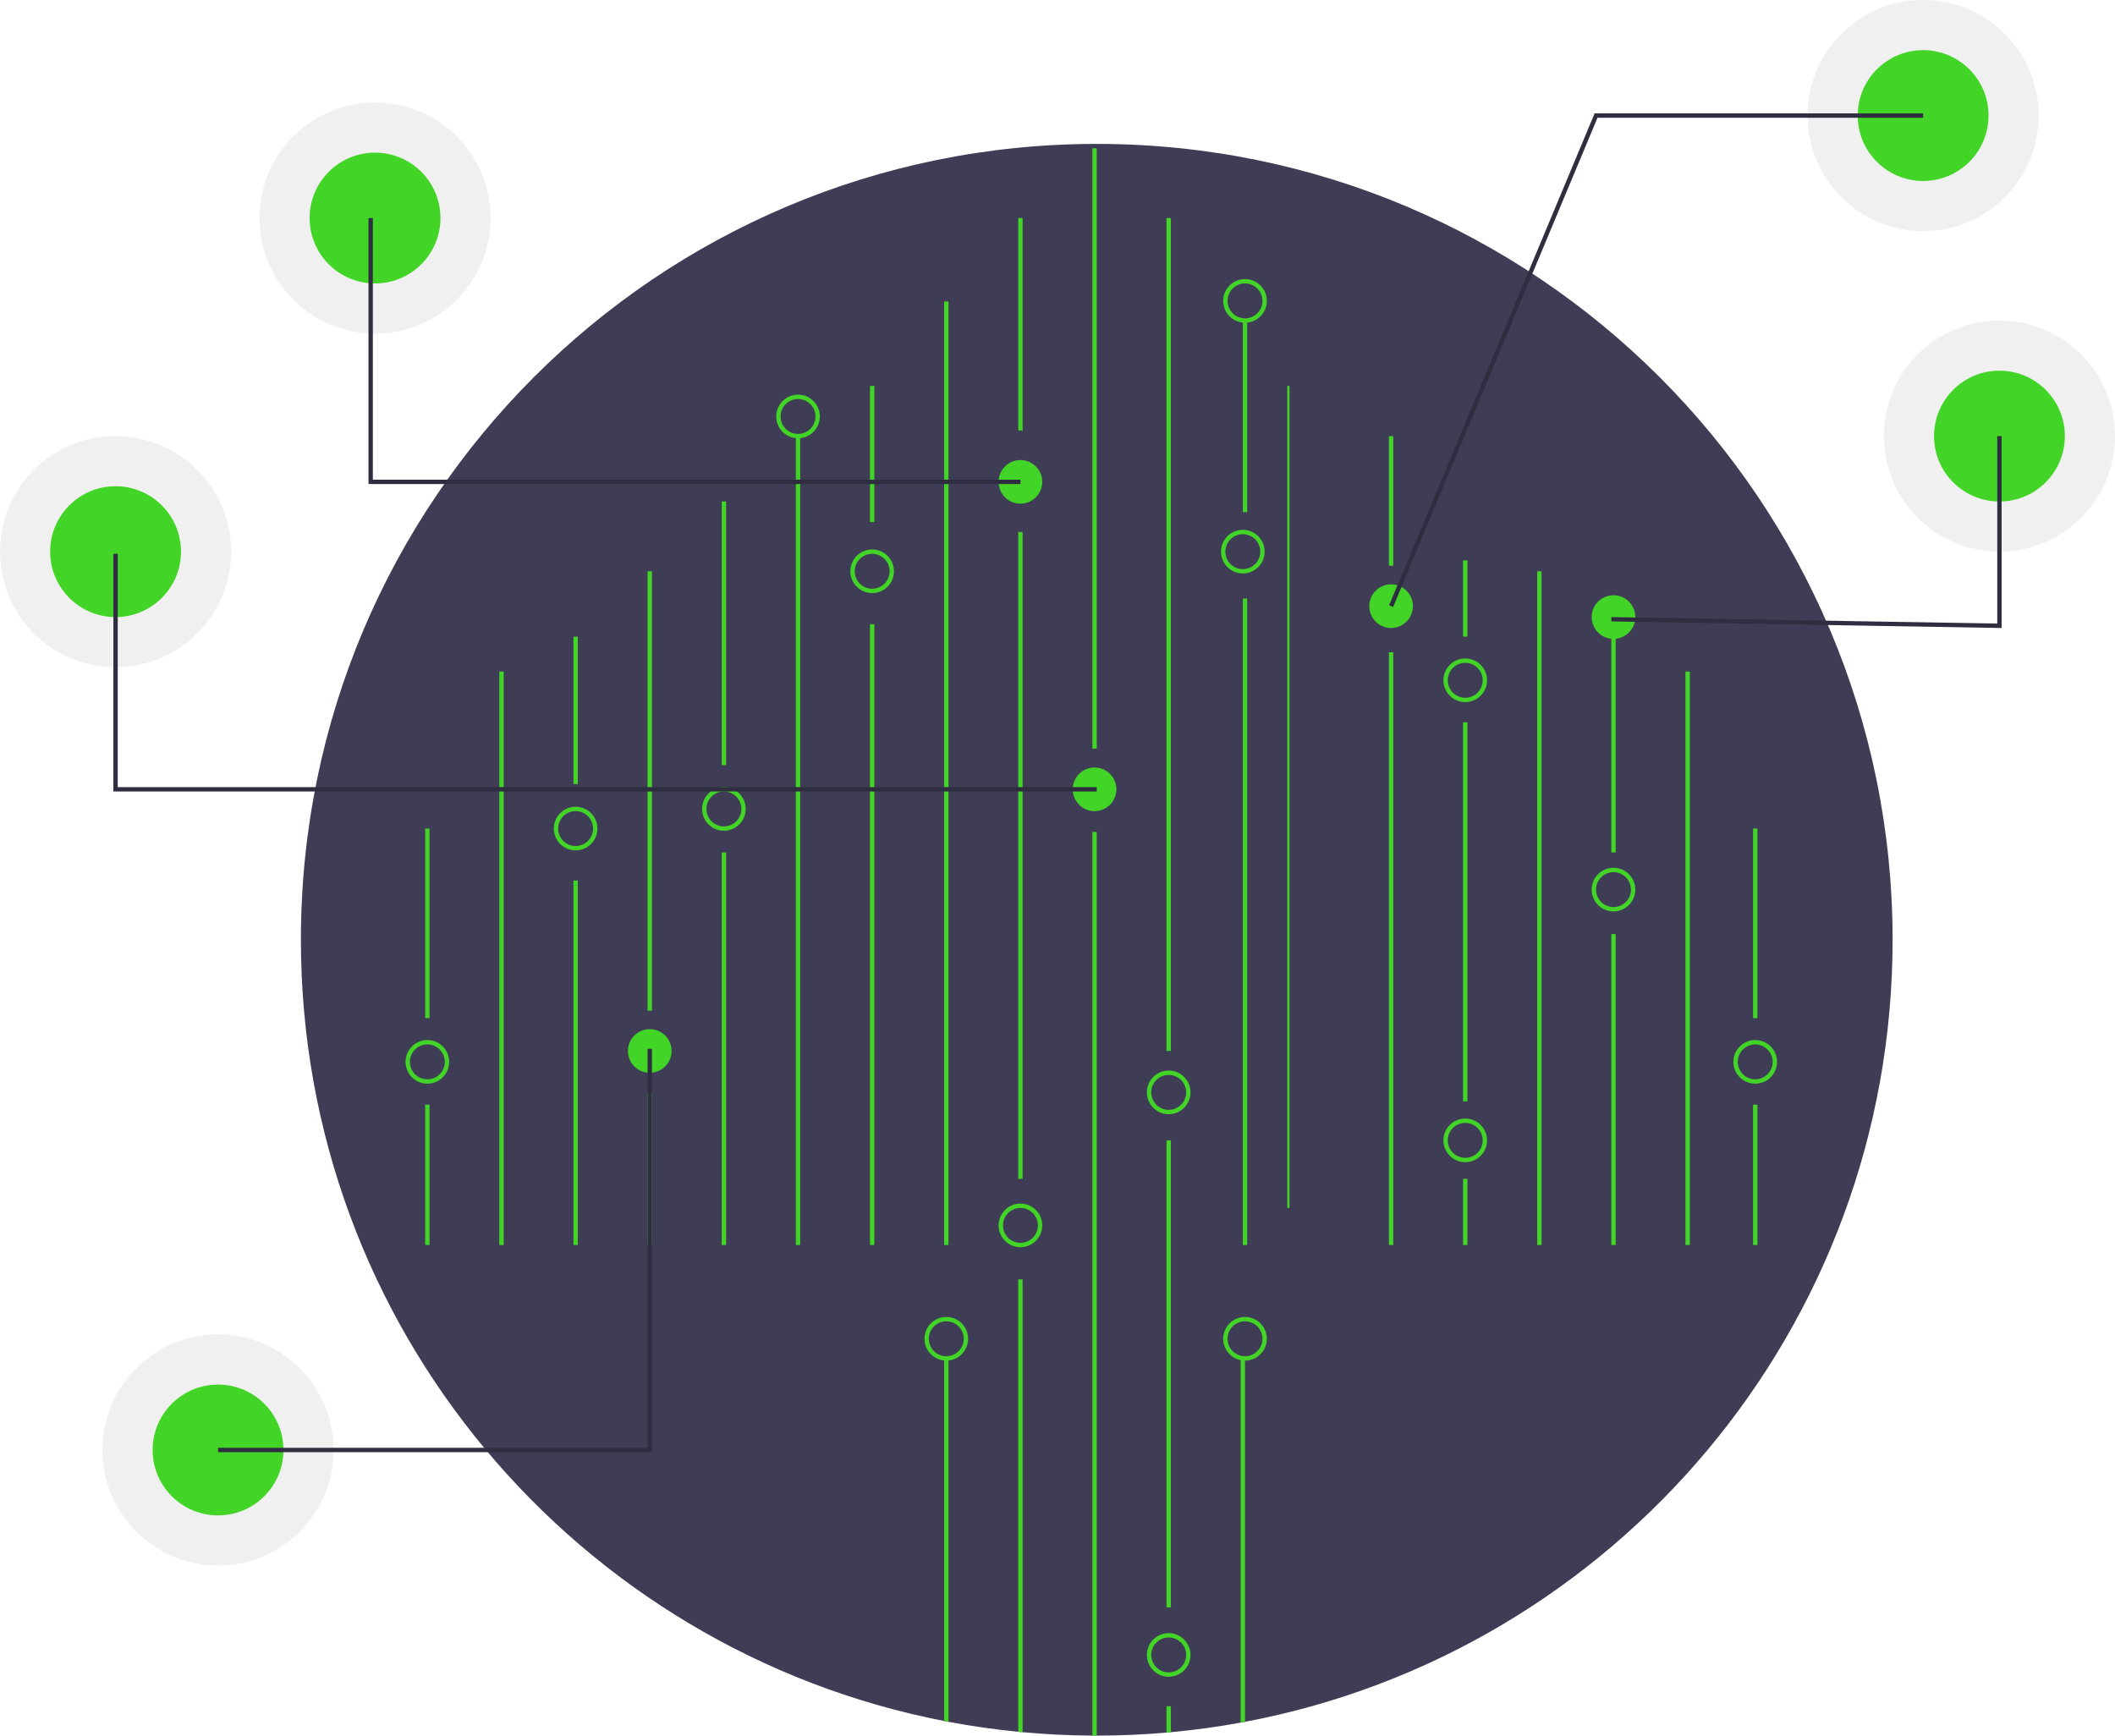<svg id="f4673761-b724-4a95-a095-d2125482816e" data-name="Layer 1" xmlns="http://www.w3.org/2000/svg" width="970" height="796" viewBox="0 0 970 796"><title>hologram</title><circle cx="917" cy="200" r="53" fill="#ccc" opacity="0.3"/><circle cx="917" cy="200" r="30" fill="#42d426"/><circle cx="882" cy="53" r="53" fill="#ccc" opacity="0.3"/><circle cx="882" cy="53" r="30" fill="#42d426"/><circle cx="53" cy="253" r="53" fill="#ccc" opacity="0.3"/><circle cx="53" cy="253" r="30" fill="#42d426"/><circle cx="100" cy="665" r="53" fill="#ccc" opacity="0.3"/><circle cx="100" cy="665" r="30" fill="#42d426"/><circle cx="172" cy="100" r="53" fill="#ccc" opacity="0.3"/><circle cx="172" cy="100" r="30" fill="#42d426"/><path d="M983,483c0,178.34-127.91,326.81-297,358.67-.66.13-1.33.25-2,.37q-15.765,2.895-32,4.39c-.67.07-1.33.13-2,.18q-15.81,1.38-32,1.39c-.67,0-1.33,0-2-.01q-16.17-.075-32-1.56c-.67-.05-1.33-.12-2-.19q-16.215-1.575-32-4.57c-.67-.12-1.34-.25-2-.38C379.9,808.64,253,660.64,253,483c0-201.58,163.42-365,365-365S983,281.42,983,483Z" transform="translate(-115 -52)" fill="#3f3d56"/><rect x="570" y="274.5" width="2" height="296.5" fill="#42d426"/><rect x="570" y="147.402" width="2" height="87.472" fill="#42d426"/><rect x="433" y="138.275" width="2" height="432.725" fill="#42d426"/><rect x="467" y="100" width="2" height="97.457" fill="#42d426"/><rect x="467" y="244" width="2" height="296.638" fill="#42d426"/><path d="M584,638.75V846.43c-.67-.05-1.33-.12-2-.19V638.75Z" transform="translate(-115 -52)" fill="#42d426"/><rect x="501" y="68" width="2" height="275.347" fill="#42d426"/><path d="M618,433.52V848c-.67,0-1.33,0-2-.01V433.52Z" transform="translate(-115 -52)" fill="#42d426"/><rect x="535" y="100" width="2" height="382" fill="#42d426"/><rect x="535" y="523" width="2" height="214.173" fill="#42d426"/><path d="M652,834.53v11.9c-.67.07-1.33.13-2,.18V834.53Z" transform="translate(-115 -52)" fill="#42d426"/><path d="M686,675V841.67c-.66.13-1.33.25-2,.37V675Z" transform="translate(-115 -52)" fill="#42d426"/><path d="M550,675V841.67c-.67-.12-1.34-.25-2-.38V675Z" transform="translate(-115 -52)" fill="#42d426"/><rect x="399" y="177" width="2" height="62.41" fill="#42d426"/><rect x="399" y="286.275" width="2" height="284.725" fill="#42d426"/><rect x="365" y="200" width="2" height="371" fill="#42d426"/><rect x="331" y="230" width="2" height="120.905" fill="#42d426"/><rect x="331" y="390.968" width="2" height="180.032" fill="#42d426"/><rect x="297" y="262" width="2" height="201.536" fill="#42d426"/><rect x="297" y="501" width="2" height="70" fill="#42d426"/><rect x="263" y="292" width="2" height="67.599" fill="#42d426"/><rect x="263" y="403.819" width="2" height="167.181" fill="#42d426"/><rect x="229" y="308" width="2" height="263" fill="#42d426"/><rect x="195" y="380" width="2" height="86.937" fill="#42d426"/><rect x="195" y="506.622" width="2" height="64.378" fill="#42d426"/><rect x="590.375" y="177" width="1.037" height="377" fill="#42d426"/><rect x="637" y="200" width="2" height="59.441" fill="#42d426"/><rect x="637" y="299.126" width="2" height="271.874" fill="#42d426"/><rect x="671" y="257" width="2" height="35" fill="#42d426"/><rect x="671" y="331.252" width="2" height="173.858" fill="#42d426"/><rect x="671" y="540.638" width="2" height="30.362" fill="#42d426"/><rect x="705" y="262" width="2" height="309" fill="#42d426"/><rect x="739" y="292" width="2" height="98.968" fill="#42d426"/><rect x="739" y="428.386" width="2" height="142.614" fill="#42d426"/><rect x="773" y="308" width="2" height="263" fill="#42d426"/><path d="M549,676a10,10,0,1,1,10-10A10.012,10.012,0,0,1,549,676Zm0-18a8,8,0,1,0,8,8A8.009,8.009,0,0,0,549,658Z" transform="translate(-115 -52)" fill="#42d426"/><path d="M583,624a10,10,0,1,1,10-10A10.012,10.012,0,0,1,583,624Zm0-18a8,8,0,1,0,8,8A8.009,8.009,0,0,0,583,606Z" transform="translate(-115 -52)" fill="#42d426"/><path d="M686,676a10,10,0,1,1,10-10A10.012,10.012,0,0,1,686,676Zm0-18a8,8,0,1,0,8,8A8.009,8.009,0,0,0,686,658Z" transform="translate(-115 -52)" fill="#42d426"/><path d="M651,801a10,10,0,1,0,10,10A10.016,10.016,0,0,0,651,801Zm0,18a8,8,0,1,1,8-8A8.011,8.011,0,0,1,651,819Z" transform="translate(-115 -52)" fill="#42d426"/><path d="M651,563a10,10,0,1,1,10-10A10.012,10.012,0,0,1,651,563Zm0-18a8,8,0,1,0,8,8A8.009,8.009,0,0,0,651,545Z" transform="translate(-115 -52)" fill="#42d426"/><path d="M617,424a10,10,0,1,1,10-10A10.011,10.011,0,0,1,617,424Z" transform="translate(-115 -52)" fill="#42d426"/><path d="M685,315a10,10,0,1,1,10-10A10.011,10.011,0,0,1,685,315Zm0-18a8,8,0,1,0,8,8A8.009,8.009,0,0,0,685,297Z" transform="translate(-115 -52)" fill="#42d426"/><path d="M447,433a10,10,0,1,1,10-10A10.011,10.011,0,0,1,447,433Zm0-18a8,8,0,1,0,8,8A8.009,8.009,0,0,0,447,415Z" transform="translate(-115 -52)" fill="#42d426"/><path d="M379,442a10,10,0,1,1,10-10A10.011,10.011,0,0,1,379,442Zm0-18a8,8,0,1,0,8,8A8.009,8.009,0,0,0,379,424Z" transform="translate(-115 -52)" fill="#42d426"/><path d="M413,544a10,10,0,1,1,10-10A10.011,10.011,0,0,1,413,544Z" transform="translate(-115 -52)" fill="#42d426"/><path d="M686,200a10,10,0,1,1,10-10A10.011,10.011,0,0,1,686,200Zm0-18a8,8,0,1,0,8,8A8.009,8.009,0,0,0,686,182Z" transform="translate(-115 -52)" fill="#42d426"/><path d="M515,324a10,10,0,1,1,10-10A10.011,10.011,0,0,1,515,324Zm0-18a8,8,0,1,0,8,8A8.009,8.009,0,0,0,515,306Z" transform="translate(-115 -52)" fill="#42d426"/><path d="M481,253a10,10,0,1,1,10-10A10.011,10.011,0,0,1,481,253Zm0-18a8,8,0,1,0,8,8A8.009,8.009,0,0,0,481,235Z" transform="translate(-115 -52)" fill="#42d426"/><path d="M311,549a10,10,0,1,1,10-10A10.012,10.012,0,0,1,311,549Zm0-18a8,8,0,1,0,8,8A8.009,8.009,0,0,0,311,531Z" transform="translate(-115 -52)" fill="#42d426"/><rect x="804" y="380" width="2" height="86.937" fill="#42d426"/><rect x="804" y="506.622" width="2" height="64.378" fill="#42d426"/><path d="M920,549a10,10,0,1,1,10-10A10.012,10.012,0,0,1,920,549Zm0-18a8,8,0,1,0,8,8A8.009,8.009,0,0,0,920,531Z" transform="translate(-115 -52)" fill="#42d426"/><path d="M855,470a10,10,0,1,1,10-10A10.011,10.011,0,0,1,855,470Zm0-18a8,8,0,1,0,8,8A8.009,8.009,0,0,0,855,452Z" transform="translate(-115 -52)" fill="#42d426"/><path d="M787,585a10,10,0,1,1,10-10A10.012,10.012,0,0,1,787,585Zm0-18a8,8,0,1,0,8,8A8.009,8.009,0,0,0,787,567Z" transform="translate(-115 -52)" fill="#42d426"/><path d="M583,283a10,10,0,1,1,10-10A10.011,10.011,0,0,1,583,283Z" transform="translate(-115 -52)" fill="#42d426"/><path d="M787,374a10,10,0,1,1,10-10A10.011,10.011,0,0,1,787,374Zm0-18a8,8,0,1,0,8,8A8.009,8.009,0,0,0,787,356Z" transform="translate(-115 -52)" fill="#42d426"/><path d="M855,345a10,10,0,1,1,10-10A10.011,10.011,0,0,1,855,345Z" transform="translate(-115 -52)" fill="#42d426"/><path d="M753,340a10,10,0,1,1,10-10A10.011,10.011,0,0,1,753,340Z" transform="translate(-115 -52)" fill="#42d426"/><polygon points="918 288.017 738.983 285 739.017 283 916 285.983 916 200 918 200 918 288.017" fill="#2f2e41"/><polygon points="638.923 278.386 637.077 277.614 731.334 52 882 52 882 54 732.666 54 638.923 278.386" fill="#2f2e41"/><polygon points="503 363 52 363 52 254 54 254 54 361 503 361 503 363" fill="#2f2e41"/><polygon points="468 222 169 222 169 100 171 100 171 220 468 220 468 222" fill="#2f2e41"/><polygon points="299 666 100 666 100 664 297 664 297 481 299 481 299 666" fill="#2f2e41"/></svg>